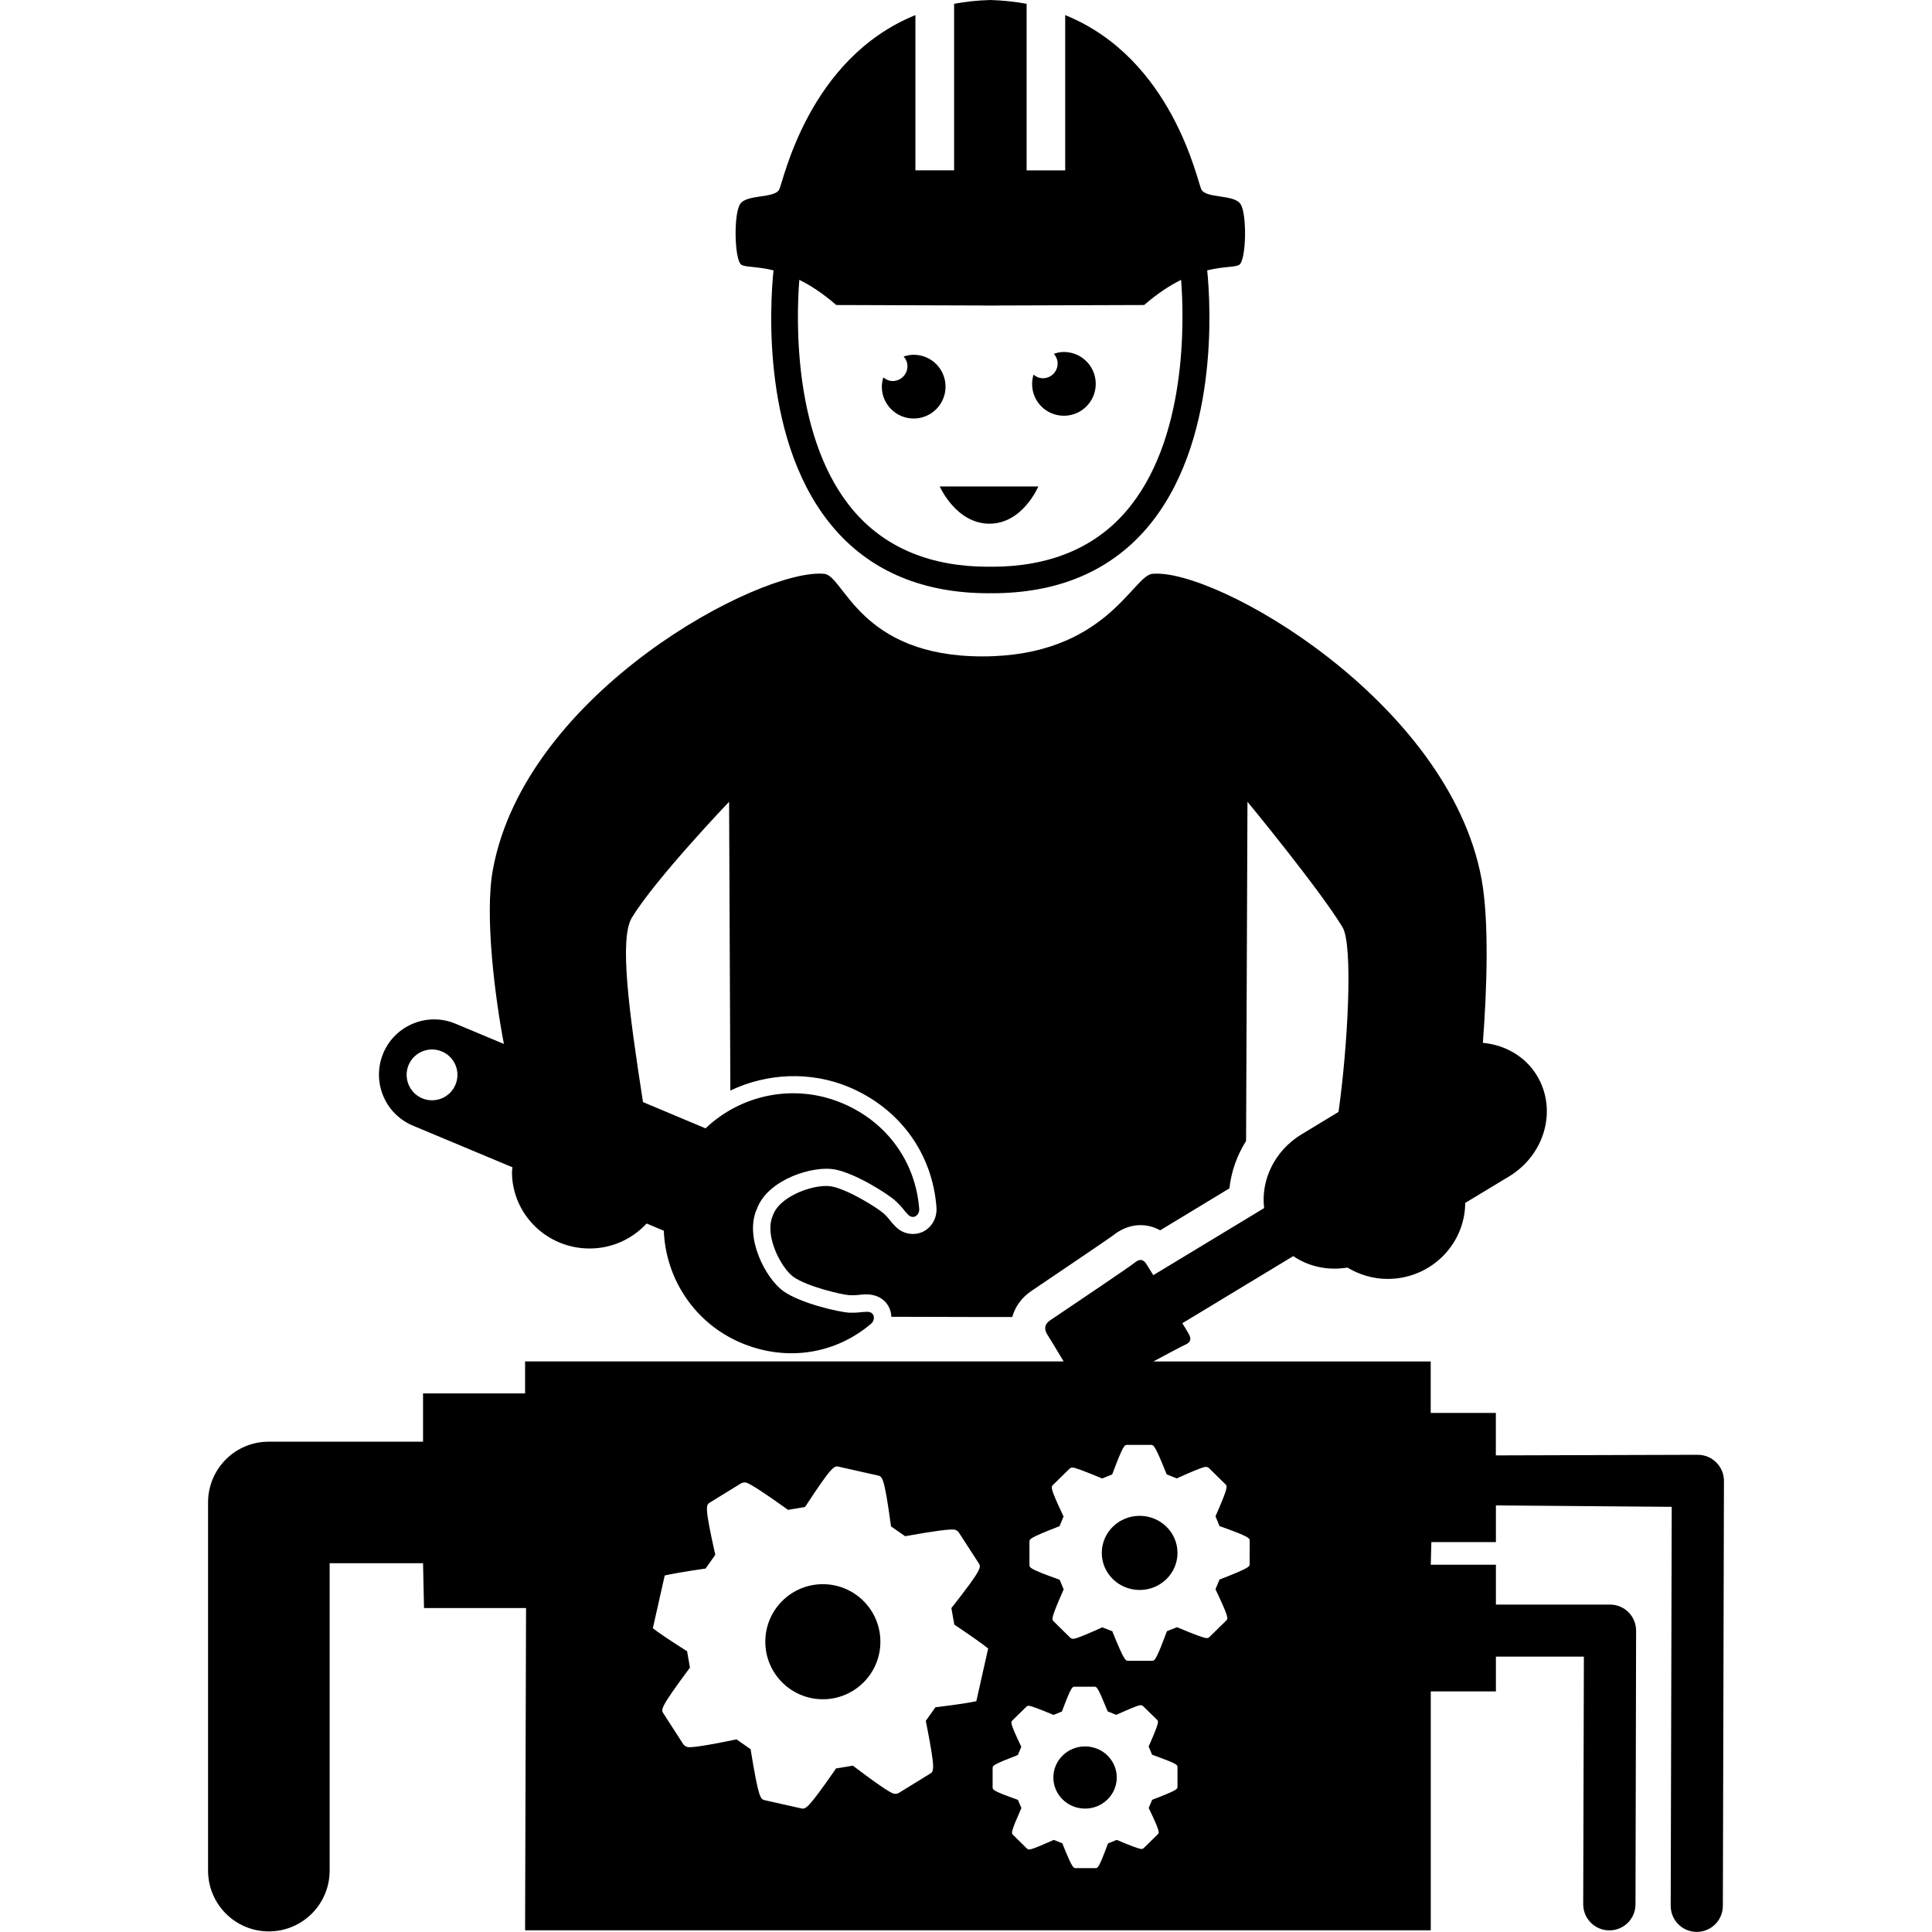 <?xml version="1.0" encoding="iso-8859-1"?>
<!-- Generator: Adobe Illustrator 16.0.0, SVG Export Plug-In . SVG Version: 6.00 Build 0)  -->
<!DOCTYPE svg PUBLIC "-//W3C//DTD SVG 1.1//EN" "http://www.w3.org/Graphics/SVG/1.1/DTD/svg11.dtd">
<svg version="1.1" id="Capa_1" xmlns="http://www.w3.org/2000/svg" xmlns:xlink="http://www.w3.org/1999/xlink" x="0px" y="0px"
	 width="32px" height="32px" viewBox="0 0 32 32" style="enable-background:new 0 0 32 32;" xml:space="preserve">
<g>
	<path d="M15.133,6.932c0.292,0,0.528-0.236,0.528-0.528s-0.236-0.528-0.528-0.528c-0.058,0-0.113,0.012-0.166,0.029
		c0.039,0.043,0.063,0.098,0.063,0.161c0,0.135-0.109,0.245-0.245,0.245c-0.059,0-0.112-0.024-0.154-0.06
		c-0.015,0.049-0.025,0.1-0.025,0.154C14.605,6.695,14.842,6.932,15.133,6.932z"/>
	<path d="M17.621,6.886c0.292,0,0.528-0.236,0.528-0.528S17.913,5.83,17.621,5.83c-0.06,0-0.114,0.012-0.166,0.03
		c0.037,0.043,0.063,0.098,0.063,0.16c0,0.135-0.109,0.245-0.244,0.245c-0.061,0-0.113-0.024-0.155-0.06
		c-0.015,0.048-0.024,0.1-0.024,0.153C17.093,6.65,17.329,6.886,17.621,6.886z"/>
	<path d="M16.388,8.674c0.553,0,0.81-0.617,0.81-0.617h-1.633C15.565,8.057,15.835,8.674,16.388,8.674z"/>
	<path d="M12.812,4.478c-0.057,0.544-0.212,2.887,1.02,4.294c0.612,0.699,1.468,1.054,2.544,1.054c0.01,0,0.019-0.001,0.027-0.001
		c0.01,0,0.019,0.001,0.028,0.001c1.075,0,1.931-0.355,2.543-1.054c1.23-1.408,1.076-3.75,1.021-4.294
		c0.29-0.071,0.479-0.047,0.537-0.097c0.11-0.096,0.124-0.837,0.015-1.001c-0.109-0.165-0.565-0.089-0.648-0.24
		c-0.067-0.125-0.471-2.166-2.256-2.89v2.572h-0.639V0.063C16.814,0.028,16.615,0.007,16.405,0l0,0c-0.001,0-0.002,0-0.003,0
		c0,0-0.001,0-0.002,0l0,0c-0.211,0.006-0.41,0.028-0.597,0.063v2.758h-0.641V0.25c-1.783,0.724-2.188,2.765-2.256,2.89
		c-0.081,0.15-0.536,0.074-0.647,0.239c-0.109,0.164-0.095,0.905,0.014,1.001C12.331,4.43,12.521,4.407,12.812,4.478z M13.239,4.635
		c0.184,0.091,0.389,0.223,0.612,0.417c0.372,0,1.777,0.005,2.445,0.008v0.001c0,0,0.039,0,0.105,0c0.066,0,0.105,0,0.105,0V5.06
		c0.668-0.002,2.073-0.008,2.445-0.008c0.223-0.194,0.428-0.326,0.612-0.417c0.05,0.653,0.108,2.668-0.925,3.849
		c-0.523,0.599-1.27,0.903-2.211,0.903c-0.01,0-0.018-0.001-0.025-0.001l0,0c-0.001,0-0.002,0-0.003,0c0,0-0.001,0-0.002,0l0,0
		c-0.009,0-0.017,0.001-0.025,0.001c-0.943,0-1.688-0.304-2.213-0.903C13.129,7.304,13.188,5.288,13.239,4.635z"/>
	<ellipse cx="18.876" cy="25.721" rx="0.627" ry="0.614"/>
	<ellipse cx="17.972" cy="29.441" rx="0.525" ry="0.515"/>
	<g>
		<circle cx="13.629" cy="27.192" r="0.953"/>
		<path d="M28.427,24.223c-0.08-0.08-0.189-0.127-0.306-0.127l-3.345,0.01v-0.703h-1.079V22.55h-4.594
			c0.262-0.14,0.479-0.255,0.522-0.274c0.129-0.053,0.09-0.135,0.062-0.187c-0.006-0.012-0.045-0.078-0.104-0.172l1.838-1.112
			c0.254,0.176,0.578,0.243,0.896,0.19c0.194,0.116,0.422,0.188,0.667,0.188c0.707,0,1.279-0.562,1.285-1.259l0.725-0.438
			c0.596-0.361,0.803-1.107,0.463-1.67c-0.195-0.323-0.533-0.51-0.896-0.543c0.069-0.905,0.104-2.024-0.021-2.708
			c-0.539-2.95-4.416-5.168-5.459-5.06c-0.326,0.047-0.781,1.367-2.809,1.367s-2.287-1.32-2.614-1.367
			c-1.043-0.108-4.955,1.953-5.495,4.902c-0.14,0.766,0.041,2.143,0.183,2.884l-0.801-0.335C7.08,16.76,6.543,16.98,6.348,17.445
			c-0.195,0.467,0.024,1.004,0.491,1.199l1.649,0.69c-0.002,0.026-0.008,0.05-0.008,0.077c0,0.699,0.575,1.268,1.285,1.268
			c0.375,0,0.71-0.16,0.945-0.414l0.285,0.12c0.03,0.792,0.508,1.534,1.287,1.86c0.756,0.316,1.562,0.178,2.146-0.32
			c0.076-0.064,0.064-0.208-0.077-0.197c-0.11,0.002-0.124,0.019-0.285,0.014c-0.162-0.008-0.809-0.153-1.094-0.359
			c-0.286-0.206-0.641-0.872-0.442-1.345c0.002-0.006,0.011-0.022,0.011-0.022c0.002-0.007,0.004-0.014,0.006-0.02
			c0.199-0.473,0.922-0.688,1.27-0.628c0.347,0.059,0.905,0.417,1.022,0.528c0.118,0.11,0.115,0.133,0.191,0.211
			c0.092,0.108,0.202,0.019,0.195-0.082c-0.057-0.766-0.522-1.438-1.278-1.754c-0.794-0.332-1.675-0.14-2.261,0.418l-1.036-0.435
			c-0.237-1.524-0.394-2.713-0.183-3.057c0.396-0.648,1.609-1.917,1.609-1.917l0.021,4.783c0.604-0.289,1.325-0.324,1.961-0.059
			c0.845,0.354,1.388,1.102,1.453,1.998c0.008,0.118-0.032,0.232-0.111,0.316c-0.157,0.169-0.434,0.16-0.59-0.027
			c-0.027-0.025-0.05-0.055-0.073-0.084c-0.021-0.025-0.042-0.053-0.096-0.104c-0.093-0.088-0.599-0.406-0.874-0.453
			c-0.256-0.045-0.823,0.142-0.955,0.455l-0.015,0.037c-0.14,0.332,0.147,0.864,0.343,1.006c0.226,0.162,0.81,0.299,0.937,0.305
			h0.048c0.044,0,0.069-0.003,0.095-0.005c0.036-0.005,0.071-0.009,0.127-0.009h0.001c0.192,0,0.335,0.096,0.392,0.25
			c0.015,0.039,0.022,0.08,0.023,0.121l1.551,0.004l0,0h0.058h0.059l0,0h0.335c0.047-0.17,0.156-0.325,0.324-0.436l0.149-0.101
			c0.331-0.224,1.104-0.746,1.198-0.815c0.173-0.141,0.343-0.17,0.456-0.17c0.077,0,0.198,0.016,0.323,0.086l1.147-0.695
			c0.03-0.278,0.126-0.547,0.276-0.785l0.023-5.618c0,0,1.178,1.427,1.573,2.075c0.183,0.296,0.086,1.997-0.065,3.062l-0.615,0.373
			c-0.445,0.271-0.674,0.757-0.617,1.22l-1.836,1.111c-0.061-0.1-0.104-0.167-0.11-0.178c-0.032-0.049-0.086-0.12-0.194-0.032
			c-0.086,0.071-1.041,0.713-1.393,0.95c-0.13,0.082-0.098,0.178-0.061,0.238c0.019,0.028,0.142,0.232,0.273,0.45H8.697v0.53h-1.69
			v0.8H4.453c-0.557-0.002-1.007,0.45-1.007,1.007v6.096c0,0.557,0.45,1.008,1.007,1.008c0.557,0,1.007-0.451,1.007-1.008v-5.09
			h1.547l0.016,0.742h1.69l-0.016,5.338h15.001v-3.957h1.079v-0.576h1.457l-0.011,4.102c0,0.238,0.193,0.432,0.433,0.432
			s0.433-0.192,0.433-0.432l0.01-4.532c0-0.239-0.193-0.432-0.432-0.432h-1.89v-0.66h-1.079l0.01-0.375h1.069v-0.608l2.912,0.024
			l-0.017,6.608c0,0.238,0.192,0.432,0.431,0.432h0.001c0.238,0,0.431-0.191,0.432-0.432l0.018-7.039
			C28.554,24.415,28.509,24.305,28.427,24.223z M7.544,17.966c-0.09,0.214-0.336,0.315-0.55,0.226
			c-0.215-0.09-0.315-0.336-0.227-0.551c0.09-0.215,0.337-0.315,0.551-0.226C7.533,17.505,7.634,17.751,7.544,17.966z
			 M16.171,28.177c-0.117,0.026-0.313,0.056-0.646,0.097l-0.03,0.002l-0.161,0.227l0.006,0.028c0.155,0.79,0.13,0.806,0.063,0.848
			l-0.515,0.317c-0.022,0.014-0.055,0.019-0.081,0.013c-0.023-0.005-0.096-0.022-0.657-0.446l-0.022-0.018l-0.282,0.046
			l-0.015,0.024c-0.458,0.66-0.489,0.653-0.563,0.637l-0.299-0.067l-0.299-0.067C12.596,29.8,12.566,29.793,12.437,29l-0.004-0.027
			l-0.234-0.164l-0.027,0.006c-0.689,0.143-0.761,0.125-0.785,0.121c-0.027-0.006-0.054-0.025-0.069-0.045l-0.329-0.51
			c-0.042-0.066-0.058-0.09,0.422-0.738l0.017-0.021l-0.048-0.273l-0.025-0.015c-0.284-0.181-0.448-0.292-0.542-0.365l0.197-0.874
			c0.118-0.027,0.313-0.062,0.649-0.111l0.028-0.004l0.16-0.227l-0.006-0.029c-0.174-0.779-0.147-0.797-0.082-0.838l0.517-0.318
			c0.021-0.012,0.054-0.018,0.081-0.012c0.064,0.016,0.29,0.161,0.673,0.436l0.022,0.016l0.28-0.047l0.017-0.023
			c0.437-0.668,0.47-0.66,0.542-0.645l0.325,0.073l0.325,0.073c0.072,0.017,0.105,0.023,0.213,0.814l0.004,0.029l0.233,0.162
			l0.027-0.004c0.463-0.084,0.73-0.117,0.794-0.104c0.026,0.006,0.054,0.023,0.068,0.045l0.33,0.51
			c0.042,0.065,0.059,0.092-0.434,0.721l-0.018,0.023l0.048,0.273l0.023,0.016c0.282,0.189,0.444,0.305,0.538,0.381L16.171,28.177z
			 M19.503,29.592c0,0.041,0,0.057-0.406,0.213l-0.014,0.006l-0.057,0.135l0.007,0.014c0.183,0.382,0.17,0.395,0.142,0.423
			l-0.23,0.226c-0.01,0.01-0.025,0.016-0.04,0.016c-0.035,0-0.169-0.049-0.397-0.146l-0.014-0.004l-0.14,0.057l-0.007,0.014
			c-0.147,0.396-0.164,0.396-0.205,0.396h-0.324c-0.04,0-0.057,0-0.217-0.396l-0.004-0.014l-0.142-0.058l-0.014,0.006
			c-0.339,0.153-0.378,0.153-0.392,0.153c-0.015,0-0.03-0.006-0.041-0.016l-0.229-0.226c-0.029-0.029-0.04-0.039,0.132-0.43
			l0.007-0.014l-0.058-0.135l-0.015-0.006c-0.404-0.145-0.404-0.162-0.404-0.203v-0.317c0-0.041,0-0.056,0.404-0.212l0.014-0.006
			l0.057-0.135l-0.007-0.015c-0.181-0.382-0.169-0.394-0.14-0.423l0.23-0.225c0.008-0.01,0.024-0.017,0.039-0.017
			c0.034,0,0.17,0.05,0.398,0.146l0.014,0.006l0.139-0.057l0.006-0.015c0.147-0.396,0.166-0.396,0.205-0.396h0.326
			c0.039,0,0.055,0,0.215,0.395l0.006,0.014l0.14,0.057l0.015-0.006c0.34-0.154,0.379-0.154,0.392-0.154
			c0.014,0,0.03,0.007,0.04,0.016l0.229,0.225c0.028,0.027,0.041,0.039-0.132,0.43l-0.006,0.014l0.058,0.137l0.014,0.004
			c0.406,0.146,0.406,0.162,0.406,0.203V29.592z M20.698,25.902c0,0.048,0,0.065-0.482,0.254l-0.017,0.006l-0.067,0.161l0.008,0.017
			c0.217,0.456,0.203,0.471,0.168,0.504l-0.274,0.268c-0.011,0.013-0.03,0.02-0.048,0.02c-0.041,0-0.201-0.058-0.475-0.174
			l-0.017-0.006l-0.166,0.066l-0.007,0.018c-0.177,0.472-0.195,0.472-0.245,0.472h-0.387c-0.048,0-0.067,0-0.259-0.471l-0.004-0.017
			l-0.168-0.066l-0.017,0.007c-0.403,0.183-0.45,0.183-0.466,0.183c-0.018,0-0.037-0.008-0.049-0.019l-0.273-0.269
			c-0.035-0.035-0.048-0.047,0.157-0.513l0.008-0.017l-0.067-0.161l-0.018-0.006c-0.482-0.173-0.482-0.193-0.482-0.242v-0.379
			c0-0.048,0-0.065,0.481-0.253l0.017-0.006l0.067-0.161l-0.008-0.017c-0.216-0.457-0.201-0.471-0.167-0.506l0.273-0.268
			c0.012-0.012,0.031-0.02,0.049-0.02c0.041,0,0.201,0.06,0.475,0.174l0.018,0.007l0.166-0.067l0.006-0.017
			c0.177-0.472,0.197-0.472,0.244-0.472h0.389c0.047,0,0.066,0,0.256,0.471l0.007,0.017l0.167,0.067l0.018-0.008
			c0.403-0.183,0.451-0.183,0.465-0.183c0.019,0,0.037,0.009,0.049,0.019l0.273,0.268c0.033,0.034,0.049,0.048-0.156,0.514
			l-0.008,0.018l0.067,0.162l0.017,0.006c0.483,0.172,0.483,0.193,0.483,0.24L20.698,25.902L20.698,25.902z"/>
	</g>
</g>
<g>
</g>
<g>
</g>
<g>
</g>
<g>
</g>
<g>
</g>
<g>
</g>
<g>
</g>
<g>
</g>
<g>
</g>
<g>
</g>
<g>
</g>
<g>
</g>
<g>
</g>
<g>
</g>
<g>
</g>
</svg>
